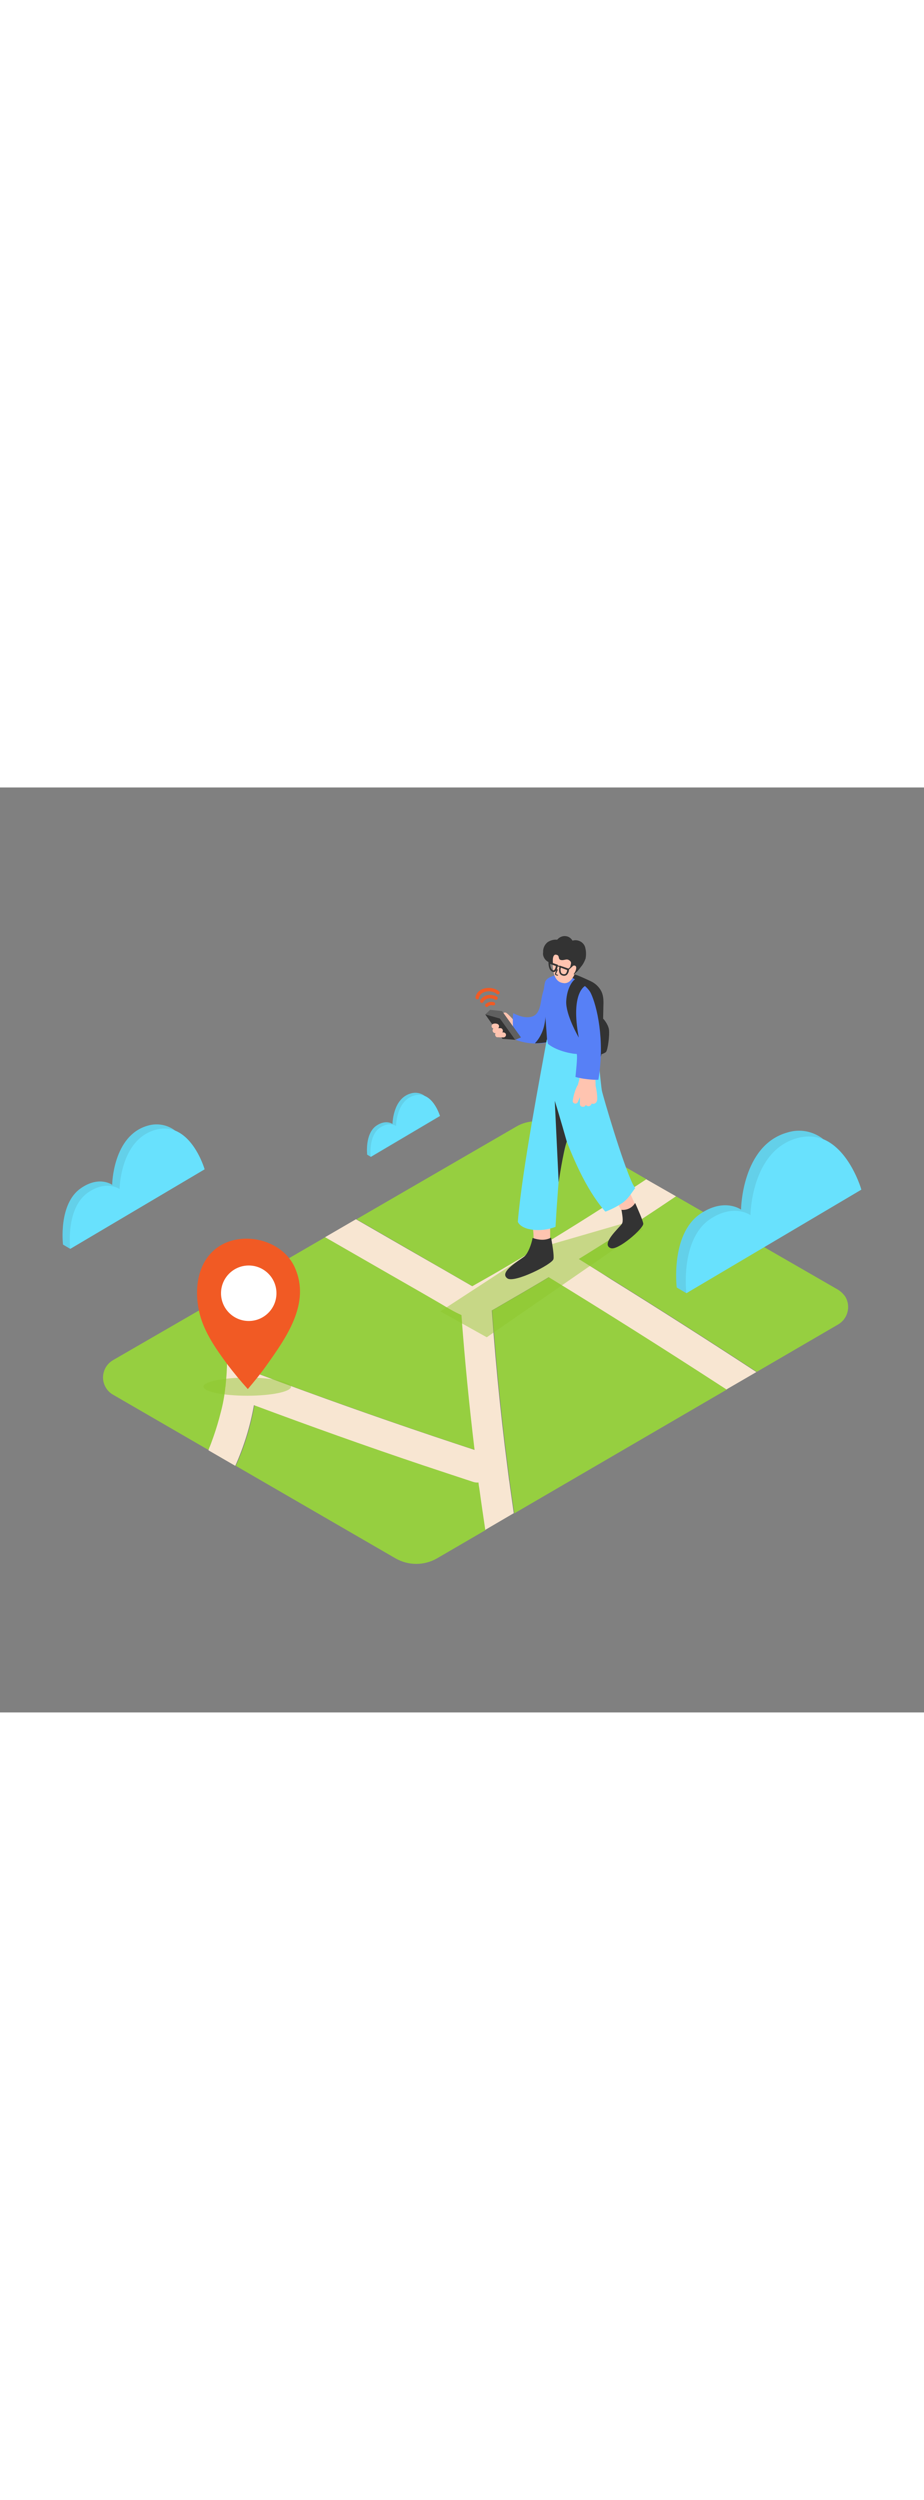 <svg version="1.1" id="Layer_1" xmlns="http://www.w3.org/2000/svg" xmlns:xlink="http://www.w3.org/1999/xlink" x="0px" y="0px" viewBox="0 0 500 500" style="width: 185px;" xml:space="preserve" data-imageid="navigation-82" imageName="Navigation" class="illustrations_image">
<rect x="0" y="0" width="500" height="500" fill="#808080" stroke="none"/>
<style type="text/css">
	.st0_navigation-82{fill:#96CF40;}
	.st1_navigation-82{fill:#F8E6D2;}
	.st2_navigation-82{opacity:0.46;fill:#8EC62C;enable-background:new    ;}
	.st3_navigation-82{fill:#F15A24;}
	.st4_navigation-82{fill:#333333;}
	.st5_navigation-82{fill:#FFC4B0;}
	.st6_navigation-82{fill:#5780F6;}
	.st7_navigation-82{fill:#606060;}
	.st8_navigation-82{fill:#68E1FD;}
	.st9_navigation-82{opacity:0.1;fill:#333333;enable-background:new    ;}
	.st10_navigation-82{fill:#FFFFFF;}
</style>
<g id="Base_navigation-82">
	<path class="st0_navigation-82" d="M113.9,356.4c0.2-0.6,0.5-1.2,0.7-1.8c0.5-1.2,0.9-2.4,1.3-3.6c1.5-4.3,2.8-8.6,3.9-13c1.2-4.4,2-8.8,2.5-13.3&#xA;&#9;&#9;c0,0.3-0.3,2-0.1,0.8l0.1-0.9c0.1-0.5,0.1-1,0.2-1.4c0.1-1.1,0.2-2.2,0.3-3.3c0.2-2.2,0.3-4.4,0.4-6.6c0.1-4.5,0.1-9-0.2-13.6&#xA;&#9;&#9;c-0.1-2.2-0.3-4.4-0.6-6.6c0-0.5-0.1-0.9-0.2-1.4v-0.4c-0.2-1.1-0.3-2.2-0.5-3.3c-0.7-4-1.5-8-2.6-11.9l-58,33.5&#xA;&#9;&#9;c-5.1,3-6.9,9.6-3.9,14.7c0.9,1.6,2.3,3,3.9,3.9l52,30.1l0.7-1.5L113.9,356.4z"/>
	<path class="st0_navigation-82" d="M240.2,260.7l9.7,5.6c1.7,1,3.4,2,5.2,3l0.6,0.3l0,0l2-1.1l4.6-2.6c3.1-1.8,6.2-3.6,9.4-5.4&#xA;&#9;&#9;c6.3-3.7,12.6-7.4,18.9-11.2c20-12,39.8-24.5,59.3-37.5l-49.5-28.5c-6.5-3.8-14.5-3.8-21,0l-86.5,50.1l27.8,16L240.2,260.7z"/>
	<path class="st0_navigation-82" d="M259.2,375.7c-1,0.1-1.9,0-2.8-0.3c-9.1-3-18.1-6-27.2-9c-30.7-10.3-61.2-21.2-91.5-32.5&#xA;&#9;&#9;c-2,11.3-5.3,22.3-10.1,32.8l86.4,50c7,4,15.5,4,22.5,0l26.3-15.3c-1.1-7.4-2.2-14.8-3.2-22.1C259.5,378,259.4,376.9,259.2,375.7z"/>
	<path class="st0_navigation-82" d="M139.7,316.9c8.4,3.2,16.9,6.3,25.4,9.4c30.5,11.1,61.1,21.7,91.9,31.8c-3-24.2-5.3-48.5-7.1-72.9&#xA;&#9;&#9;c-0.6-0.2-1.1-0.5-1.7-0.8c-3.4-1.6-6.5-3.6-9.8-5.5l-10.2-5.9l-19.9-11.4L176,243.1l-42.1,24.4c0.7,2.1,1.3,4.2,1.8,6.3&#xA;&#9;&#9;C139.2,287.9,140.5,302.4,139.7,316.9z"/>
	<path class="st0_navigation-82" d="M453.5,271.5l-87.7-50.5c-11.7,7.8-23.5,15.5-35.3,23.1c-5.7,3.6-11.5,7.2-17.3,10.8&#xA;&#9;&#9;c5.9,3.6,11.8,7.3,17.7,10.9c26.4,16.4,52.6,33.1,78.6,50.1l44-25.6c5.2-3,7-9.7,4-14.9C456.5,273.9,455.1,272.5,453.5,271.5&#xA;&#9;&#9;L453.5,271.5z"/>
	<path class="st0_navigation-82" d="M297.2,264.7l-4.5,2.7c-6.4,3.8-12.7,7.5-19.2,11.2c-2.4,1.4-4.7,2.8-7.1,4.1c0.6,8.3,1.3,16.7,2,25&#xA;&#9;&#9;c1.4,16.1,3.1,32.1,5,48.1c0.5,4,1,8,1.5,11.9c0.3,2.1,0.5,4.2,0.8,6.3v0.2l0.2,1.1l0.4,3c0.7,4.7,1.3,9.4,2,14.1l115.1-67&#xA;&#9;&#9;l-3.4-2.2C359.3,303.3,328.4,283.8,297.2,264.7z"/>
	<path class="st1_navigation-82" d="M313.2,254.9c5.8-3.6,11.6-7.2,17.3-10.8c11.9-7.5,23.6-15.2,35.3-23.1l-16.1-9.2&#xA;&#9;&#9;c-19.5,12.9-39.2,25.4-59.3,37.5c-6.3,3.8-12.6,7.5-18.9,11.2c-3.1,1.8-6.2,3.6-9.4,5.4l-4.6,2.6l-1.9,1.1l0,0l-0.6-0.3&#xA;&#9;&#9;c-1.7-1-3.5-2-5.2-3l-9.7-5.6l-19.7-11.3l-27.8-16l-16.7,9.7l32.2,18.5l19.9,11.4l10.2,5.9c3.2,1.9,6.4,3.9,9.8,5.5&#xA;&#9;&#9;c0.6,0.3,1.1,0.5,1.7,0.8c1.8,24.4,4.2,48.7,7.1,72.9c-30.8-10.1-61.5-20.7-91.9-31.8c-8.5-3.1-16.9-6.2-25.4-9.4&#xA;&#9;&#9;c0.9-14.5-0.5-29-4-43.1c-0.5-2.1-1.1-4.2-1.8-6.3l-14.9,8.6c1,3.9,1.8,7.8,2.5,11.8c0.2,1.1,0.4,2.2,0.5,3.3v0.4&#xA;&#9;&#9;c0,0.5,0.1,0.9,0.2,1.4c0.3,2.2,0.5,4.4,0.6,6.6c0.3,4.5,0.4,9,0.2,13.6c-0.1,2.2-0.2,4.4-0.4,6.6c-0.1,1.1-0.2,2.2-0.3,3.3&#xA;&#9;&#9;c0,0.5-0.1,0.9-0.2,1.4l-0.1,1c-0.1,1.2,0.1-0.5,0.1-0.8c-0.5,4.5-1.3,8.9-2.5,13.3c-1.1,4.4-2.4,8.7-3.9,13&#xA;&#9;&#9;c-0.4,1.2-0.9,2.4-1.3,3.6c-0.2,0.6-0.5,1.2-0.7,1.8l-0.2,0.4l-0.5,1.5l14.5,8.4c4.7-10.5,8.1-21.5,10.1-32.8&#xA;&#9;&#9;c30.3,11.3,60.8,22.2,91.5,32.5c9,3,18.1,6,27.2,9c0.9,0.3,1.9,0.4,2.8,0.3c0.1,1.1,0.3,2.3,0.5,3.4c1,7.4,2.1,14.8,3.2,22.2&#xA;&#9;&#9;l15.4-9c-0.7-4.7-1.3-9.4-2-14.1l-0.4-3l-0.2-1.1V374c-0.3-2.1-0.5-4.2-0.8-6.3c-0.5-4-1-7.9-1.5-11.9c-1.9-16-3.6-32-5-48.1&#xA;&#9;&#9;c-0.7-8.3-1.4-16.7-2-25c2.4-1.3,4.8-2.8,7.1-4.1c6.4-3.7,12.8-7.4,19.2-11.2l4.5-2.7c31.2,19.1,62.1,38.6,92.8,58.5l3.4,2.2&#xA;&#9;&#9;l16.2-9.4c-26-17-52.2-33.7-78.6-50.1C325,262.2,319.1,258.6,313.2,254.9z"/>
</g>
<g id="Shadow_navigation-82">
	<ellipse class="st2_navigation-82" cx="133.8" cy="323.9" rx="23.7" ry="4.9"/>
	<polygon class="st2_navigation-82" points="238.3,283.2 290.5,249.2 339.5,235 348.1,238.7 263.4,297.2 &#9;"/>
</g>
<g id="Character_navigation-82">
	<path class="st3_navigation-82" d="M264,118.4c0.8-0.7,1.8-0.9,2.8-0.6c0.5,0.1,1-0.2,1.1-0.6c0.1-0.5-0.2-1-0.6-1.1l0,0l0,0&#xA;&#9;&#9;c-1.6-0.5-3.3-0.1-4.6,1C262,118,263.2,119.3,264,118.4z"/>
	<path class="st4_navigation-82" d="M326.3,125c0-0.3,2.7,2.8,3.2,5.7s-0.6,11.3-1.6,12.3s-5.5,2.2-5.5,2.2"/>
	<path class="st4_navigation-82" d="M306.4,103.5c-1.8,6.5-3.3,13-4.9,19.5c-0.5,1.6-0.7,3.3-0.5,5c0.5,2.1,1.6,4.1,3.2,5.6&#xA;&#9;&#9;c3.6,4.1,7.4,8,11.6,11.6c0.9,0.9,2,1.6,3.3,2c1.2,0.2,2.4,0.1,3.5-0.2c1.6-0.1,2.9-1.4,2.8-3c0-0.1,0-0.2,0-0.3&#xA;&#9;&#9;c0.9-8.3,0.9-16.6,1.1-25c0.1-2.8,0.2-5.7-1-8.3c-1.2-2.5-3.3-4.5-5.9-5.7c-4.3-2-8.5-4-13.4-5"/>
	<path class="st5_navigation-82" d="M279.6,126.9c-2.3-1.2-3.5-3.6-5.7-5.1l-0.1-0.1h-0.2c-0.8-0.2-1.5,0.2-1.7,1c-0.1,0.3,0,0.7,0.1,1&#xA;&#9;&#9;c0.6,1.1,1.5,1.9,2.6,2.5c0.2,0.3,0.5,0.6,0.9,0.6c1.3,0.3,2.6,0.8,3.8,1.3c0.7,0.4,1.5,0.1,1.9-0.5c0.2-0.3,0.2-0.7,0.1-1.1&#xA;&#9;&#9;C280.9,127.1,280.1,127.2,279.6,126.9z"/>
	<path class="st5_navigation-82" d="M279.7,131.1L279.7,131.1c-0.8-2-1.5-3.9-2.3-5.9c-0.5-0.5-1-1-1.5-1.6c-0.1,0-0.2,0-0.3,0&#xA;&#9;&#9;c-0.7,0-1.3,0.6-1.3,1.4c0,0.1,0,0.3,0.1,0.4l0.2,0.5c-0.1,0.4-0.1,0.8,0,1.1l1.8,3.8c0.2,0.6,0.5,1.2,0.9,1.8l0.4,0.8&#xA;&#9;&#9;c0.8,1.6,3.2,0.2,2.4-1.4L279.7,131.1z"/>
	<path class="st6_navigation-82" d="M296.4,103.9l-0.2,0.4c-0.3,0.7-0.8,1.4-1.2,2.1c-0.5,1.7-0.9,3.4-1.4,5.1c-0.9,3.3-0.9,7.1-2.7,10&#xA;&#9;&#9;c-2.2,3.6-7.1,3-10.5,1.7c-0.9-0.3-1.8-0.8-2.7-1.2l0,0c-0.4,4.8-0.4,10,1.5,14.5c4,1.4,8.2,2.1,12.5,1.9&#xA;&#9;&#9;c4.9-0.2,11.6-1.7,13.5-6.9L296.4,103.9z"/>
	<path class="st4_navigation-82" d="M295.9,113c-0.8,6.5,0,13.5-2.7,19.6c-0.9,2-2,3.8-3.5,5.4l-0.2,0.3c5.8-0.1,8-1,8-1l-0.9-28.8&#xA;&#9;&#9;c-0.2,0.5-0.5,1.7-1,3.4C295.9,112.2,296,112.6,295.9,113z"/>
	<polygon class="st4_navigation-82" points="262.6,122.7 271.9,135.9 278.8,136.4 269.5,122.3 &#9;"/>
	<polygon class="st7_navigation-82" points="265.2,120.2 271.7,120.9 281.9,135.1 278.8,136.4 270.5,124.9 262.6,122.7 &#9;"/>
	<path class="st5_navigation-82" d="M272.3,132.4h-0.5c0.5-0.6,0.4-1.5-0.2-2c-0.2-0.2-0.5-0.3-0.9-0.3h-1.1c0.5-0.5,0.6-1.2,0.2-1.8&#xA;&#9;&#9;c-0.6-0.9-3.1-1-3.6,0c-0.4,0.7-0.2,1.5,0.5,1.9l0.3,0.1c-0.6,0.6-0.6,1.5,0,2.1c0.3,0.3,0.6,0.4,1,0.4h0.2c-0.5,0.6-0.3,1.5,0.3,2&#xA;&#9;&#9;c0,0,0,0,0,0c0.2,0.2,0.6,0.3,0.9,0.2c1,0.1,2,0.1,3,0.1c0.8,0,1.4-0.6,1.4-1.4C273.8,133,273.2,132.4,272.3,132.4&#xA;&#9;&#9;C272.3,132.4,272.3,132.4,272.3,132.4z"/>
	<path class="st5_navigation-82" d="M288.2,237c0.6,3.7,0.7,7.5,0.3,11.3c-0.1,0.8-0.2,1.7-0.4,2.6l9.6-1.6V237H288.2z"/>
	<path class="st4_navigation-82" d="M288.2,243.5c-0.6,3.4-2.4,8.1-4.2,9.8c-2.2,2-14.5,8.6-9.4,12.1c3.8,2.6,24.4-7.7,24.9-10.5&#xA;&#9;&#9;c0.4-2-0.7-8.3-1.3-11.6C295.3,245,291.5,244.7,288.2,243.5z"/>
	<path class="st8_navigation-82 targetColor" d="M300.6,237.5c0.6-10.9,2.1-30.8,2.4-31.8c0.3-1.4,5.7-22.2,5.7-22.2c-1.5-7-2.8-14-3.7-21.1&#xA;&#9;&#9;c-1.7-0.1,2-19.1,0.4-19.5c-3.3-0.7-6.4-5.3-9.5-6.7c-3.2,17.9-13.4,70.5-15.7,98.6C282.5,239.7,293.2,240.5,300.6,237.5z" style="fill: rgb(104, 225, 253);"/>
	<path class="st5_navigation-82" d="M331.6,221c2.4,2.7,5.1,8.8,6.8,11.9c0.4,0.7,0.8,1.4,1.1,2.1l6.2-5.1l-6.3-14L331.6,221z"/>
	<path class="st4_navigation-82" d="M343.7,224.6c-1.6,2.6-4.4,4-7.4,3.7c0.3,2.1,1.2,6.2,0.2,7.6c-1.4,2.1-11.5,10.9-6.1,13.1&#xA;&#9;&#9;c3.9,1.6,17.9-10.7,17.7-13.2C347.9,234,344.9,227.4,343.7,224.6z"/>
	<path class="st8_navigation-82 targetColor" d="M327.3,229c0.1,0.2,0.4,0.3,0.6,0.2c3.3-1.3,6.4-2.9,9.3-4.9c2.9-2.2,4.2-4.7,6.5-7.7l-1.2-2&#xA;&#9;&#9;c-5.5-11.1-16.3-48.1-16.8-50.7c-0.6-3-3.1-30-3.1-30l-24.7-4.5c0,0,0.9,23.6,2.8,44.5c0.9,3.7,2.1,7.3,3.4,10.8&#xA;&#9;&#9;C309.6,199.3,316.7,216.7,327.3,229L327.3,229z" style="fill: rgb(104, 225, 253);"/>
	<path class="st5_navigation-82" d="M323.2,167.8c-0.1-2.2-0.4-4.4-0.9-6.5c0-2.5-0.2-5-0.6-7.5c-2.7-0.1-5.4-0.1-8.1,0.1c0,1.3,0,2.7-0.1,4&#xA;&#9;&#9;c-0.3,1-0.6,2-0.8,3c-0.2,0.1-0.3,0.3-0.4,0.5c-1.2,2.5-2,5.3-2.4,8.1c0,0.8,0.7,1.4,1.5,1.4c0.5,0,0.9-0.3,1.2-0.7&#xA;&#9;&#9;c0.4-0.9,0.8-1.8,1.2-2.8v3.8c0,0.8,0.7,1.4,1.5,1.4c0.7,0.1,1.4-0.3,1.7-1c0.5,0.6,1.3,0.9,2,0.6c0.6-0.3,1-0.8,1.2-1.4&#xA;&#9;&#9;c0.5,0.3,1.2,0.3,1.7,0C323.1,170.2,323.2,168.9,323.2,167.8z"/>
	<path class="st6_navigation-82" d="M319.8,111.4c-2.3-5.1-10.9-9-14.2-10.4c-1,0-2.1,0.1-3.1,0.2l-1.3,0.2l-0.9,0.2c-0.5,0.1-0.9,0.3-1.4,0.4&#xA;&#9;&#9;c-0.6,0.3-1.2,0.7-1.9,1.1c-0.1,0.1-0.2,0.1-0.3,0.1c-0.5,0.4-1,0.9-1.4,1.4l-0.1,0.1c-0.3,1.3-0.5,2.7-0.5,4&#xA;&#9;&#9;c-0.1,3.9-0.1,7.9,0.2,11.8c0.3,5.2,0.8,10.4,1.1,15.6l0.5,2.5c5.3,4.3,14.6,5.6,15.4,5.4s0,7.3-0.5,12.5c1.9,0.5,3.8,0.9,5.7,1.1&#xA;&#9;&#9;l0,0c1.4,0.2,2.8,0.3,4.2,0.4h2.5C327.5,136.1,322.8,117.7,319.8,111.4z"/>
	<path class="st5_navigation-82" d="M302.6,105c0.8,0.5,1.7,0.7,2.7,0.8c3,0.2,4.8-3,5.9-5.3c1.5-2.7,2.3-5.6,2.4-8.7c0-0.5,0-1-0.2-1.5&#xA;&#9;&#9;c-1.1-3.4-13.5-6-14.1,0.8C298.9,95.1,298.6,102.5,302.6,105z"/>
	<path class="st5_navigation-82" d="M312.2,95.4c-0.9,0-1.7,0.3-2.3,0.9c-0.7,0.6-1.1,1.4-1.2,2.3c-0.1,0.4,0.1,0.7,0.4,0.9&#xA;&#9;&#9;c0.3,0.5,0.9,0.7,1.4,0.4c0,0,0,0,0,0h0.1c0.8-0.5,1.6-1.2,2.1-2C313.3,97,313.4,95.7,312.2,95.4z"/>
	<path class="st4_navigation-82" d="M316.8,87.1c-0.2-1.5-1.1-2.8-2.3-3.6c-1.4-0.9-3.1-1.2-4.7-0.7c-0.6-1-1.5-1.8-2.6-2.2&#xA;&#9;&#9;c-2.1-0.7-4.3,0-5.7,1.7c-1.8-0.2-3.5,0.3-5,1.2c-1.5,1.1-2.5,2.9-2.6,4.8c0,0.3,0,0.6,0,0.8c-0.1,0.5-0.1,1,0,1.5&#xA;&#9;&#9;c0.5,2.5,2.7,4.3,5.3,4.3c-0.3-1.8,0-5.3,2.1-4.4c0.1,0,0.2,0,0.3,0.1c1.3,0.6,0.2,2.4,2.1,2.7s3-1.2,4.8,0.5s-2.1,3.6,2,6.8&#xA;&#9;&#9;c0,0.2,0,0.4,0.1,0.7c0-0.3,1.6-1.8,1.9-2c0.7-0.8,1.3-1.6,1.9-2.4c1.1-1.3,1.9-2.8,2.5-4.5C317.2,90.6,317.2,88.8,316.8,87.1z"/>
	<path class="st5_navigation-82" d="M311.8,97.8c0.2-1.2-0.7-1.9-1.7-1.4c-1.4,0.8-2.3,2.3-2.4,4c0,0.3,0.1,0.6,0.3,0.9c0,0.1,0.1,0.2,0.2,0.2&#xA;&#9;&#9;c0.4,0.4,1.1,0.4,1.5,0c0,0,0,0,0,0c0,0,0.1-0.1,0.1-0.1C310.9,100.5,311.6,99.2,311.8,97.8z"/>
	<path class="st4_navigation-82" d="M299.6,99.8c-0.2,0-0.5-0.1-0.7-0.2c-2.2-0.9-2.1-4.7-2.1-4.9v-0.6l0.6,0.2c1.7,0.6,3.7,1.3,4,1.4l0.4,0.1v0.4&#xA;&#9;&#9;c0,0.3-0.2,2.7-1.5,3.4C300.1,99.7,299.8,99.8,299.6,99.8z M297.7,95.4c0.1,1.1,0.4,2.9,1.5,3.4c0.2,0.1,0.4,0.1,0.6,0&#xA;&#9;&#9;c0.6-0.6,0.9-1.5,1-2.3C300.1,96.3,298.6,95.7,297.7,95.4z"/>
	<path class="st4_navigation-82" d="M305.3,101.8c-0.2,0-0.5,0-0.7-0.1c-0.7-0.1-1.4-0.6-1.7-1.2c-0.8-1.5-0.1-3.7-0.1-3.8l0.1-0.4l5,1.7v0.3&#xA;&#9;&#9;c0,1.1-0.4,2.2-1.2,3C306.3,101.6,305.8,101.8,305.3,101.8z M303.5,97.4c-0.3,0.9-0.2,1.8,0.1,2.7c0.2,0.4,0.7,0.7,1.1,0.8&#xA;&#9;&#9;c0.5,0.1,1,0.1,1.4-0.2c0.5-0.5,0.8-1.3,0.8-2L303.5,97.4z"/>
	<path class="st4_navigation-82" d="M309.4,96.3l-2,1.8c-0.2,0.2,0.1,0.6,0.4,0.4l2-1.8C310.1,96.4,309.7,96.1,309.4,96.3z"/>
	<path class="st4_navigation-82" d="M301.7,101.2c-0.3,0-0.8-0.1-0.8-0.5c0.1-0.2,0.2-0.5,0.3-0.7c0.2-0.4,0.4-0.9,0.6-1.3c0.1-0.1,0-0.3-0.1-0.4&#xA;&#9;&#9;c-0.1-0.1-0.3,0-0.4,0.1c-0.2,0.4-0.5,0.9-0.6,1.3c-0.2,0.3-0.3,0.7-0.4,1.1c0,0.6,0.9,0.9,1.4,0.9S302,101.3,301.7,101.2z"/>
	<path class="st4_navigation-82" d="M303.4,96.6c-0.8-0.2-1.5-0.4-2.2-0.6c-0.3-0.1-0.4,0.4-0.1,0.5c0.7,0.2,1.5,0.5,2.2,0.6&#xA;&#9;&#9;C303.6,97.2,303.7,96.6,303.4,96.6z"/>
	<path class="st4_navigation-82" d="M306.7,191.4c0,0-4.1-14.5-6.5-22l2.1,44C302.3,213.4,304.7,197.1,306.7,191.4z"/>
	<path class="st4_navigation-82" d="M316.6,107.3c0,0-8,3.7-3.4,27.9c0,0-7.2-12.3-6.8-19.7s3.8-11.8,5.5-12.2S317.5,105.7,316.6,107.3z"/>
	<path class="st6_navigation-82" d="M294.9,105.4c-1.5,6.1,0,12.3-0.1,15.8c0-3.8,0.4-7.6,1.2-11.3c0.7-2.8,1.7-6.4,4.1-8.2l0,0&#xA;&#9;&#9;C300.2,101.8,295.7,102.4,294.9,105.4z"/>
	<path class="st3_navigation-82" d="M261.5,116c1.4-2.4,4.2-2.4,6.5-1.3c1,0.6,1.9-1,0.9-1.6c-3.1-1.7-7-1.3-9,1.9c-0.3,0.4-0.1,1,0.3,1.3&#xA;&#9;&#9;S261.3,116.4,261.5,116L261.5,116z"/>
	<path class="st3_navigation-82" d="M259.1,113.9c0.8-4.1,6.9-4.7,9.7-2.3c0.9,0.8,2.2-0.5,1.3-1.3c-3.7-3.3-11.7-2.5-12.8,3.1&#xA;&#9;&#9;C257.1,114.5,258.9,115,259.1,113.9L259.1,113.9z"/>
</g>
<g id="Cloud_navigation-82">
	<path class="st8_navigation-82 targetColor" d="M445.5,190.1c-5.5-4.3-12.7-5.7-19.4-3.6c-24.8,6.9-25.1,41.7-25.1,41.7s-9-6.6-22.1,2.3&#xA;&#9;&#9;c-16.2,11.1-12.7,39.8-12.7,39.8l5.1,3l94.7-56C466.1,217.3,460,196.1,445.5,190.1z" style="fill: rgb(104, 225, 253);"/>
	<path class="st9_navigation-82" d="M445.5,190.1c-5.5-4.3-12.7-5.7-19.4-3.6c-24.8,6.9-25.1,41.7-25.1,41.7s-9-6.6-22.1,2.3&#xA;&#9;&#9;c-16.2,11.1-12.7,39.8-12.7,39.8l5.1,3l94.7-56C466.1,217.3,460,196.1,445.5,190.1z"/>
	<path class="st8_navigation-82 targetColor" d="M371.4,273.4l94.7-56c0,0-10.1-34.8-34.9-27.8s-25.1,41.6-25.1,41.6s-9-6.6-22.1,2.3&#xA;&#9;&#9;C367.9,244.7,371.4,273.4,371.4,273.4z" style="fill: rgb(104, 225, 253);"/>
	<path class="st8_navigation-82 targetColor" d="M229.9,166.8c-2.2-1.7-5-2.2-7.6-1.4c-9.8,2.7-9.9,16.5-9.9,16.5s-3.5-2.6-8.7,0.9c-6.4,4.4-5,15.7-5,15.7&#xA;&#9;&#9;l2,1.2l37.4-22.1C238,177.6,235.6,169.2,229.9,166.8z" style="fill: rgb(104, 225, 253);"/>
	<path class="st9_navigation-82" d="M229.9,166.8c-2.2-1.7-5-2.2-7.6-1.4c-9.8,2.7-9.9,16.5-9.9,16.5s-3.5-2.6-8.7,0.9c-6.4,4.4-5,15.7-5,15.7&#xA;&#9;&#9;l2,1.2l37.4-22.1C238,177.6,235.6,169.2,229.9,166.8z"/>
	<path class="st8_navigation-82 targetColor" d="M200.6,199.6l37.4-22.1c0,0-4-13.7-13.8-11s-9.9,16.5-9.9,16.5s-3.5-2.6-8.7,0.9&#xA;&#9;&#9;C199.2,188.3,200.6,199.6,200.6,199.6z" style="fill: rgb(104, 225, 253);"/>
	<path class="st8_navigation-82 targetColor" d="M94.9,185.6c-4.2-3.3-9.8-4.3-14.9-2.8c-19,5.3-19.3,32-19.3,32s-6.9-5.1-16.9,1.8&#xA;&#9;&#9;c-12.4,8.5-9.7,30.5-9.7,30.5l3.9,2.3l72.7-43C110.7,206.4,106,190.2,94.9,185.6z" style="fill: rgb(104, 225, 253);"/>
	<path class="st9_navigation-82" d="M94.9,185.6c-4.2-3.3-9.8-4.3-14.9-2.8c-19,5.3-19.3,32-19.3,32s-6.9-5.1-16.9,1.8&#xA;&#9;&#9;c-12.4,8.5-9.7,30.5-9.7,30.5l3.9,2.3l72.7-43C110.7,206.4,106,190.2,94.9,185.6z"/>
	<path class="st8_navigation-82 targetColor" d="M38,249.4l72.7-43c0,0-7.7-26.7-26.7-21.3s-19.3,32-19.3,32s-6.9-5.1-17,1.8C35.3,227.4,38,249.4,38,249.4z" style="fill: rgb(104, 225, 253);"/>
</g>
<g id="Target_navigation-82">
	<path class="st3_navigation-82" d="M134.1,325.2c-3.9-4.3-7.6-8.8-11.1-13.4c-6-8.1-12.4-17.2-14.9-27.1c-3.2-12.5-1.7-27.9,9.5-36&#xA;&#9;&#9;c13.2-9.5,35.1-4.4,41.9,10.7c8.8,19.5-4.7,38.1-15.5,53.3C140.8,317.2,137.4,321.3,134.1,325.2z"/>
	<circle class="st10_navigation-82" cx="134.6" cy="273.4" r="15"/>
</g>
</svg>